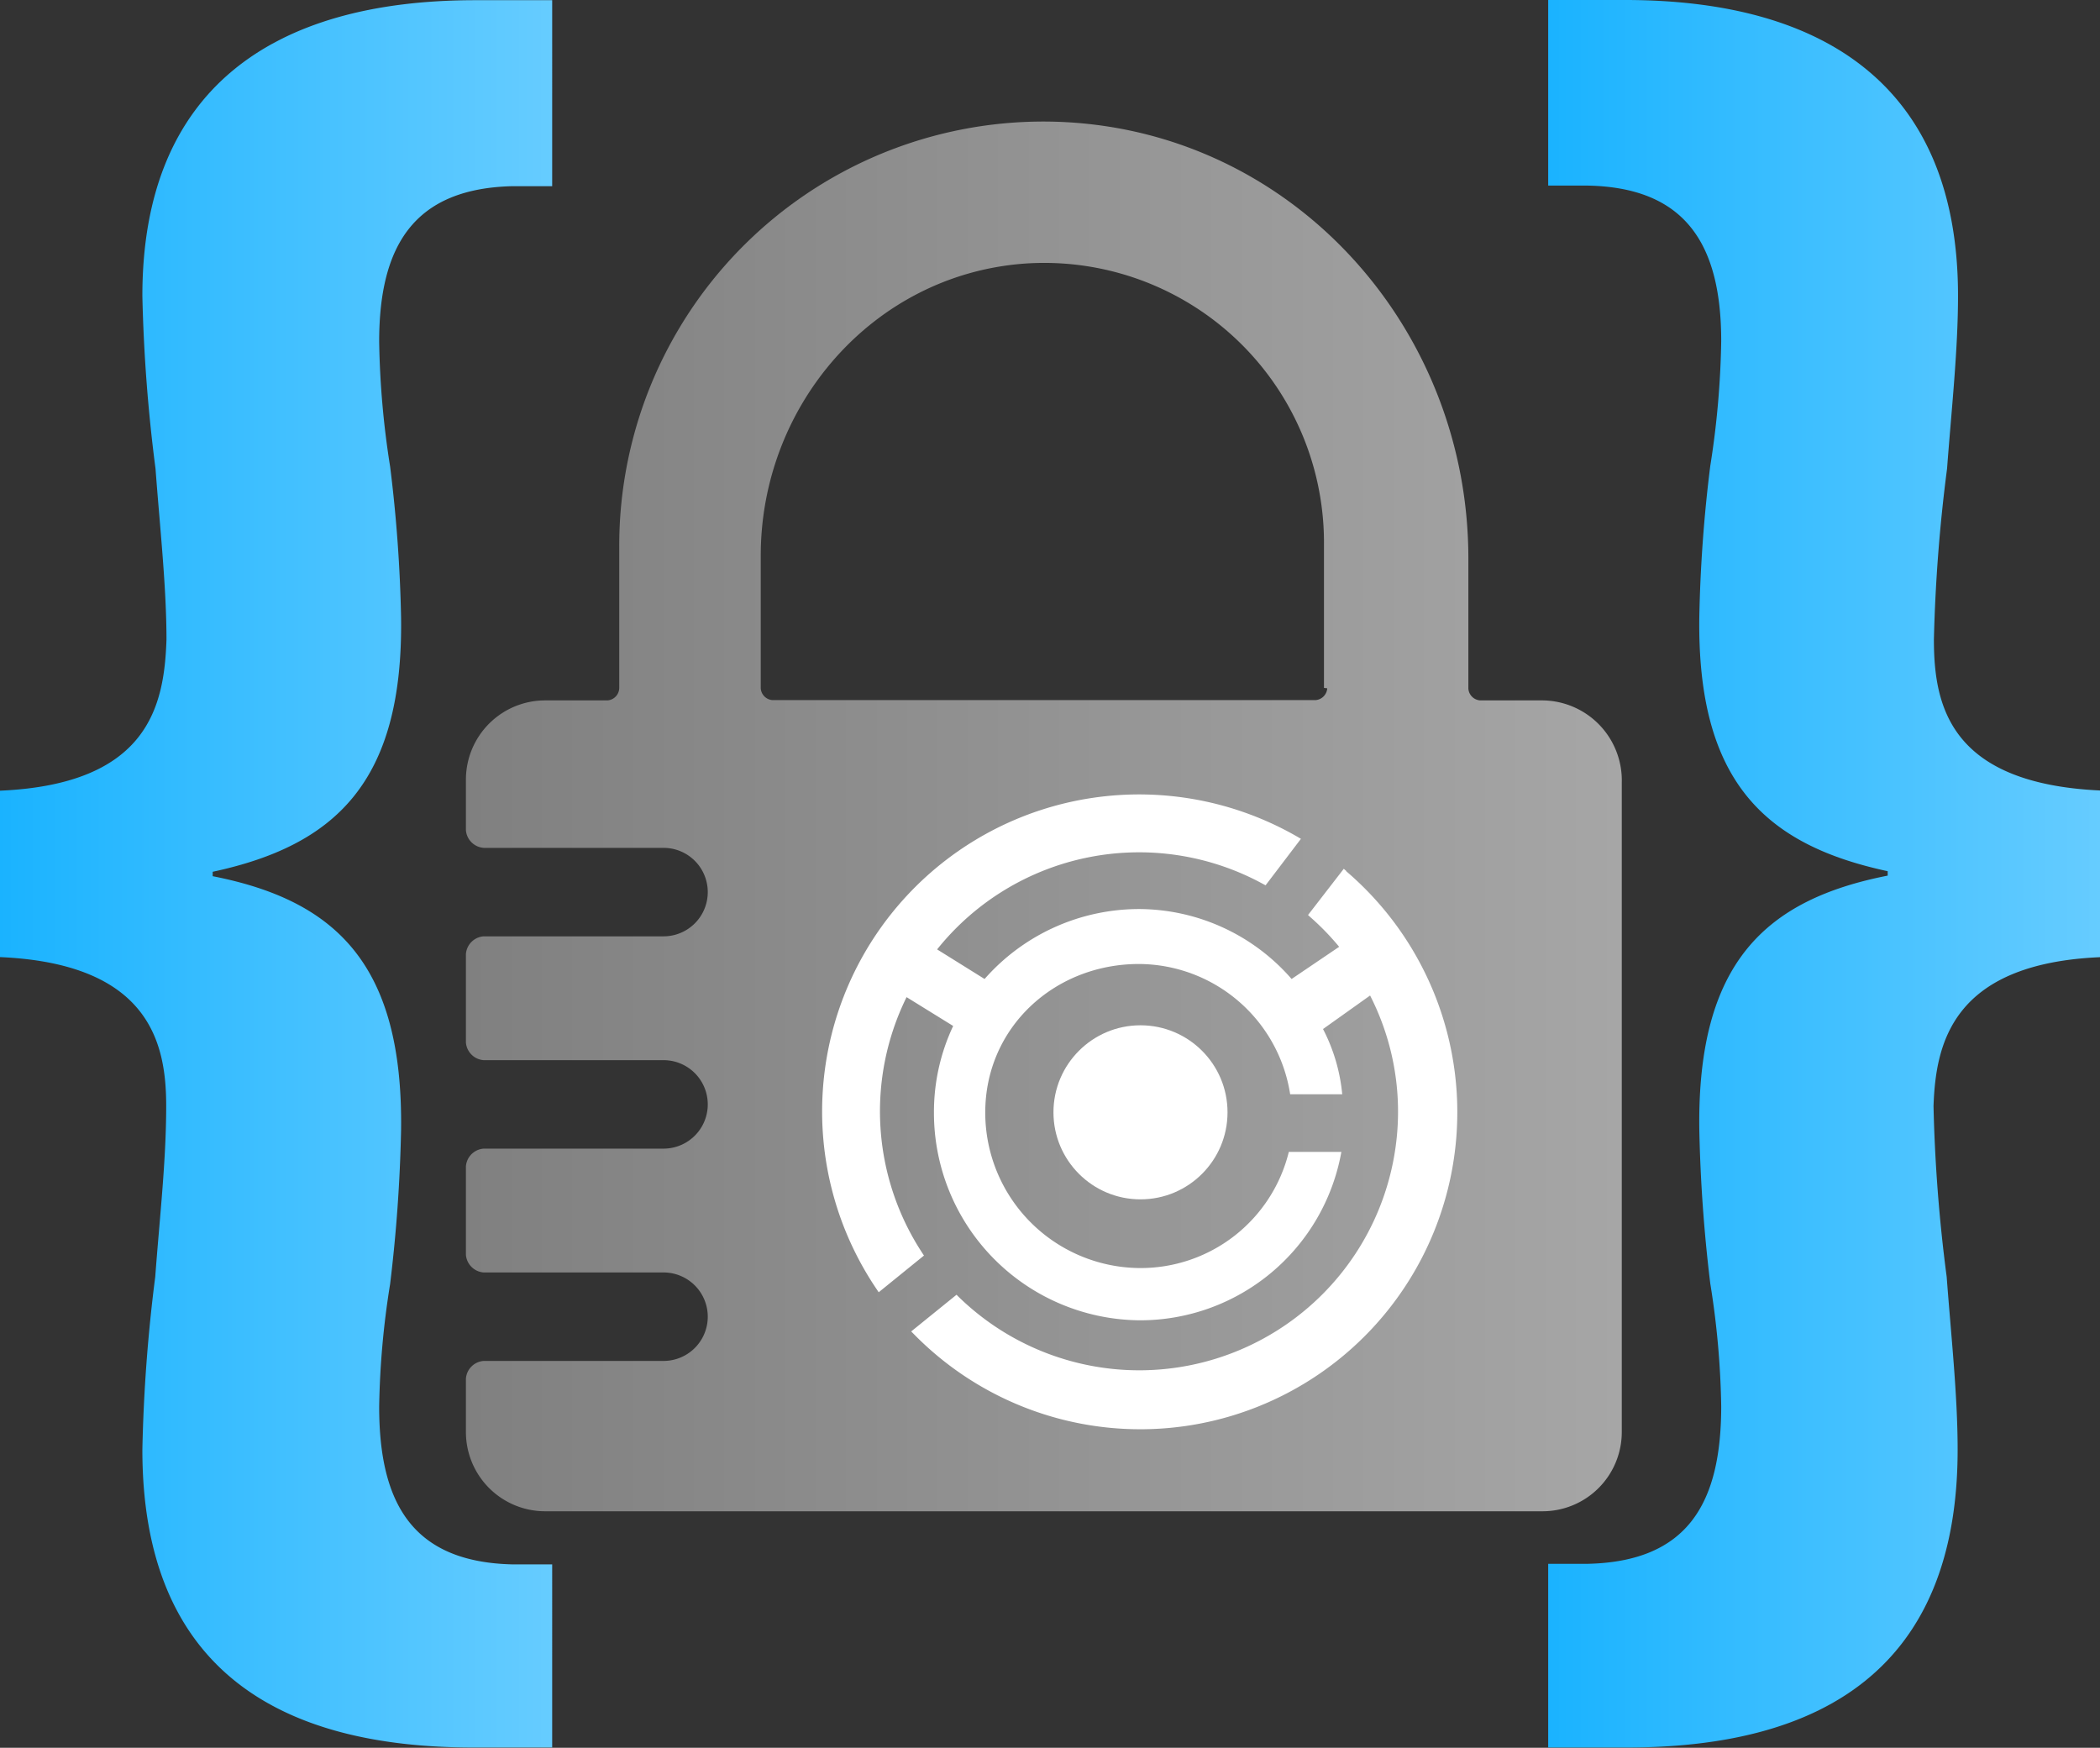 <svg xmlns="http://www.w3.org/2000/svg" xmlns:xlink="http://www.w3.org/1999/xlink" viewBox="0 0 218.6 181.94"><rect x="0" y="0" width="218.6" height="181.94" fill="#333333" stroke="none"/><defs><style>.a{fill:url(#a);}.b{fill:url(#b);}.c{fill:url(#c);}.d{fill:#fff;}</style><linearGradient id="a" x1="20.84" y1="130.06" x2="78.29" y2="130.06" gradientUnits="userSpaceOnUse"><stop offset="0" stop-color="#1ab3ff"/><stop offset="1" stop-color="#6cf"/></linearGradient><linearGradient id="b" x1="181.98" y1="130.06" x2="239.44" y2="130.06" xlink:href="#a"/><linearGradient id="c" x1="69.34" y1="124.06" x2="189.66" y2="124.06" gradientUnits="userSpaceOnUse"><stop offset="0" stop-color="gray"/><stop offset="1" stop-color="#a6a6a6"/></linearGradient></defs><title>ironsdk</title><path class="a" d="M20.84,121.4c15.5-.68,17.1-8.89,17.33-15.73,0-5.47-.68-11.63-1.14-17.78a168,168,0,0,1-1.37-18c0-21.43,13.45-30.78,34.66-30.78h8V58.47h-4.1c-10.26.23-13.91,6.16-13.91,16.19a91.21,91.21,0,0,0,1.14,13,149.26,149.26,0,0,1,1.14,15.73c.23,17.1-6.84,23.71-19.61,26.45v.46c12.77,2.51,19.84,9.12,19.61,26.45a158.86,158.86,0,0,1-1.14,16,88.21,88.21,0,0,0-1.14,12.77c0,10,3.42,16.19,13.91,16.42h4.1V221H70.09c-20.29,0-34.43-8.21-34.43-31A168,168,0,0,1,37,172c.46-6.16,1.14-12.08,1.14-17.78,0-6.38-1.6-14.82-17.33-15.5Z" transform="translate(-20.84 -39.09)"/><path class="b" d="M239.44,138.73c-15.5.68-17.1,9.12-17.33,15.5A164,164,0,0,0,223.48,172c.46,6.16,1.14,12.31,1.14,18,0,22.8-14.14,31-34.43,31H182V201.88h4.1c10.49-.23,13.91-6.38,13.91-16.42a88.27,88.27,0,0,0-1.14-12.77,158.85,158.85,0,0,1-1.14-16c-.23-17.33,6.84-23.94,19.61-26.45v-.46c-12.77-2.74-19.84-9.35-19.61-26.45a149.24,149.24,0,0,1,1.14-15.73,91.28,91.28,0,0,0,1.14-13c0-10-3.65-16-13.91-16.19H182V39.09h8c21.2,0,34.66,9.35,34.66,30.78,0,5.7-.68,11.86-1.14,18a168.51,168.51,0,0,0-1.37,17.78c0,6.84,1.6,15,17.33,15.73Z" transform="translate(-20.84 -39.09)"/><path class="c" d="M159,110.74a1.32,1.32,0,0,1-1.23,1.23H101.26a1.32,1.32,0,0,1-1.23-1.23V96.93c0-15.65,11.66-29.16,27.32-30.39A29.12,29.12,0,0,1,158.66,95.7v15ZM181.37,112h-6.45a1.32,1.32,0,0,1-1.23-1.23V97.23c0-23.94-18.11-44.2-42-45.43A44.15,44.15,0,0,0,85.3,96v14.73A1.32,1.32,0,0,1,84.07,112H77.63a8.25,8.25,0,0,0-8.29,8.29v5.22a2,2,0,0,0,1.84,1.84H89.91a4.6,4.6,0,1,1,0,9.21H71.18a2,2,0,0,0-1.84,1.84v9.21a2,2,0,0,0,1.84,1.84H89.91a4.6,4.6,0,1,1,0,9.21H71.18a2,2,0,0,0-1.84,1.84v9.21a2,2,0,0,0,1.84,1.84H89.91a4.6,4.6,0,1,1,0,9.21H71.18a2,2,0,0,0-1.84,1.84v5.52a8.25,8.25,0,0,0,8.29,8.29H181.37a8.25,8.25,0,0,0,8.29-8.29V120.56A8.33,8.33,0,0,0,181.37,112Z" transform="translate(-20.84 -39.09)"/><circle class="d" cx="118.72" cy="115.79" r="9.06"/><path class="d" d="M161,129.77l-.28-.24L157,134.34l.24.22a27.1,27.1,0,0,1,3,3.09L155.29,141a21.12,21.12,0,0,0-15.88-7.28A21.42,21.42,0,0,0,123.33,141l-4.94-3.08a26.92,26.92,0,0,1,33.93-6.81l.26.14,3.68-4.84-.34-.2a33,33,0,0,0-43.82,47.09l.21.31,4.71-3.82-.17-.26a26.89,26.89,0,0,1-1.64-26.64l4.85,3a21,21,0,0,0-2,9.05,21.59,21.59,0,0,0,21.38,21.59A21.28,21.28,0,0,0,160.47,159H155a15.88,15.88,0,0,1-15.6,12.09,16.19,16.19,0,0,1-16-16.19c0-8.84,7.19-15.46,16-15.46A16,16,0,0,1,155.14,153h5.42a18.47,18.47,0,0,0-2-6.79l4.9-3.49a26.61,26.61,0,0,1,2.91,12.09,26.94,26.94,0,0,1-45.74,19.28l-.22-.22-4.72,3.82.27.27a33,33,0,1,0,45-48.19Z" transform="translate(-20.84 -39.09)"/></svg>